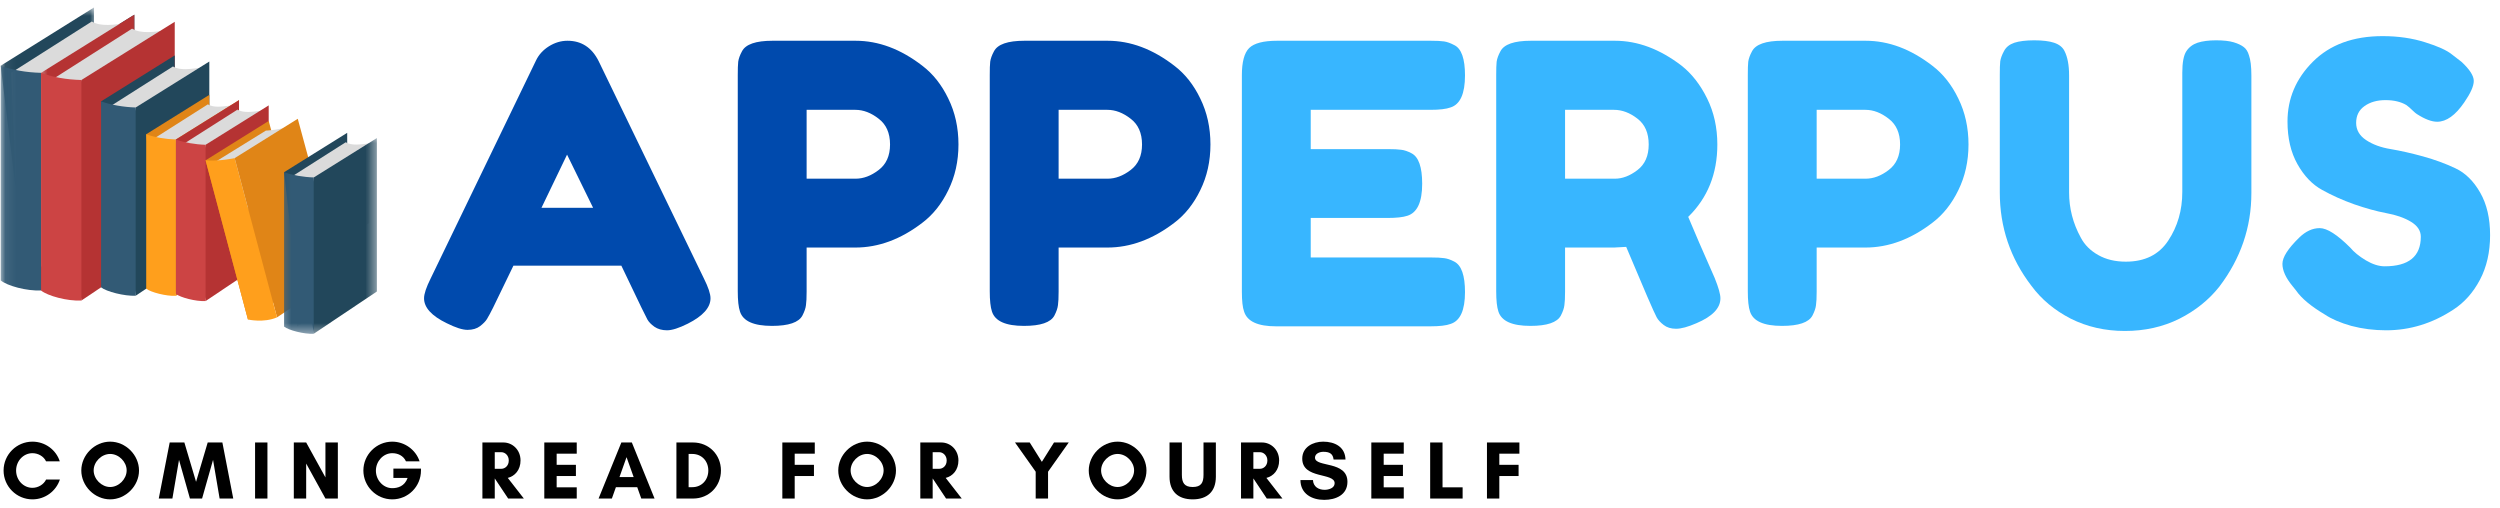 <svg width="236" height="48" viewBox="0 0 236 48" fill="none" xmlns="http://www.w3.org/2000/svg">
<mask id="mask0_67_212" style="mask-type:luminance" maskUnits="userSpaceOnUse" x="1" y="0" width="12" height="29">
<path d="M1 0.698H13V28.667H1V0.698Z" fill="white"/>
</mask>
<g mask="url(#mask0_67_212)">
<path d="M3.875 27.417L12.688 21.515V1.38L3.875 6.875L2.13 13.838L3.875 27.417Z" fill="#22475B"/>
</g>
<mask id="mask1_67_212" style="mask-type:luminance" maskUnits="userSpaceOnUse" x="0" y="0" width="9" height="24">
<path d="M0.068 0.698H9V23.333H0.068V0.698Z" fill="white"/>
</mask>
<g mask="url(#mask1_67_212)">
<path d="M2.13 23.156L8.875 20.838V0.703L0.068 6.203L2.13 23.156Z" fill="#22475B"/>
</g>
<path d="M11.943 12.25V12.099L12.037 2.172C10.75 2.333 9.542 2.542 8.661 2.031L8.203 13.703C9.448 13.208 10.682 12.703 11.943 12.25Z" fill="#DBDBDB"/>
<path d="M1.875 26.474L10.641 20.823L10.99 7.901L8.661 2.031L1.062 6.865L1.875 26.474Z" fill="#DBDBDB"/>
<mask id="mask2_67_212" style="mask-type:luminance" maskUnits="userSpaceOnUse" x="0" y="6" width="5" height="23">
<path d="M0.068 6H5V28.667H0.068V6Z" fill="white"/>
</mask>
<g mask="url(#mask2_67_212)">
<path d="M0.068 26.474C0.693 26.984 2.531 27.49 3.875 27.417V6.875C2.438 6.839 1.172 6.609 0.068 6.203V26.474Z" fill="#325A75"/>
</g>
<mask id="mask3_67_212" style="mask-type:luminance" maskUnits="userSpaceOnUse" x="3" y="0" width="10" height="25">
<path d="M3.667 0.698H13V24.667H3.667V0.698Z" fill="white"/>
</mask>
<g mask="url(#mask3_67_212)">
<path d="M5.938 24.104L12.688 21.786V1.38L3.875 6.875L5.938 24.104Z" fill="#B53333"/>
</g>
<path d="M5.682 27.427L14.453 21.776L14.797 8.573L12.469 2.703L4.87 7.542L5.682 27.427Z" fill="#DBDBDB"/>
<path d="M15.75 13.203V13.052L15.844 2.849C14.557 3.01 13.349 3.219 12.474 2.708L12.01 14.656C13.255 14.156 14.489 13.651 15.75 13.203Z" fill="#DBDBDB"/>
<path d="M7.682 28.37L16.495 22.463V2.057L7.682 7.552L5.938 14.786L7.682 28.37Z" fill="#B53333"/>
<path d="M3.875 27.427C4.505 27.932 6.339 28.438 7.682 28.37V7.552C6.25 7.516 4.979 7.286 3.875 6.875V27.427Z" fill="#CC4444"/>
<path d="M11.167 24.505L16.495 22.672V5.229L9.542 9.568L11.167 24.505Z" fill="#22475B"/>
<path d="M10.969 27.125L17.885 22.667L18.161 10.906L16.323 6.276L10.323 10.088L10.969 27.125Z" fill="#DBDBDB"/>
<path d="M18.912 15.901V15.781L18.984 6.385C17.969 6.516 17.016 6.677 16.323 6.276L15.958 17.042C16.943 16.651 17.917 16.255 18.912 15.901Z" fill="#DBDBDB"/>
<path d="M12.807 27.917L19.76 23.255V5.807L12.807 10.146L11.432 17.198L12.807 27.917Z" fill="#22475B"/>
<path d="M9.542 27.125C10.036 27.526 11.75 27.969 12.807 27.917V10.146C11.677 10.115 10.411 9.891 9.542 9.568V27.125Z" fill="#325A75"/>
<path d="M15.198 25.005L19.761 23.438V8.953L13.802 12.672L15.198 25.005Z" fill="#E08517"/>
<path d="M15.026 27.25L20.953 23.427L21.193 13.823L19.615 9.854L14.474 13.12L15.026 27.25Z" fill="#DBDBDB"/>
<path d="M21.833 17.495V17.391L21.901 9.948C21.026 10.057 20.213 10.198 19.62 9.854L19.307 19.505C20.146 19.172 20.984 17.797 21.833 17.495Z" fill="#DBDBDB"/>
<path d="M16.604 27.927L22.562 23.932V9.453L16.604 13.167L15.422 19.635L16.604 27.927Z" fill="#E08517"/>
<path d="M13.802 27.25C14.229 27.594 15.698 27.974 16.604 27.927V13.167C15.636 13.141 14.547 12.953 13.802 12.672V27.25Z" fill="#FF9F1C"/>
<path d="M18 25.5L22.562 23.932V9.453L16.604 13.167L18 25.5Z" fill="#B53333"/>
<path d="M17.828 27.745L23.755 23.922L23.989 14.318L22.417 10.349L17.276 13.62L17.828 27.745Z" fill="#DBDBDB"/>
<path d="M24.635 17.99V17.891L24.698 10.448C23.828 10.552 23.01 10.693 22.417 10.349L22.104 20.005C22.948 19.667 23.781 18.297 24.635 17.99Z" fill="#DBDBDB"/>
<path d="M19.406 28.422L25.365 24.427V9.948L19.406 13.667L18.224 20.135L19.406 28.422Z" fill="#B53333"/>
<path d="M16.604 27.745C17.031 28.088 18.495 28.469 19.406 28.422V13.667C18.432 13.641 17.349 13.448 16.604 13.172V27.745Z" fill="#CC4444"/>
<path d="M23.406 30.161L29.365 26.172L25.365 11.417L19.406 15.135L23.406 30.161Z" fill="#E08517"/>
<path d="M20.146 15.391L25.099 12.328C25.099 12.328 26.422 12.292 27.505 11.854L27.125 24.505L20.146 15.391Z" fill="#DBDBDB"/>
<path d="M26.151 29.958L32.109 25.963L28.109 11.213L22.151 14.927L26.151 29.958Z" fill="#E08517"/>
<path d="M22.151 14.927C22.151 14.927 20.719 15.245 19.406 15.136L23.406 30.162C23.406 30.162 24.901 30.505 26.151 29.958L22.151 14.927Z" fill="#FF9F1C"/>
<path d="M28.214 28.583L32.776 27.016V12.537L26.818 16.255L28.214 28.583Z" fill="#22475B"/>
<path d="M28.042 30.828L33.969 27.01L34.203 17.401L32.63 13.432L27.49 16.703L28.042 30.828Z" fill="#DBDBDB"/>
<mask id="mask4_67_212" style="mask-type:luminance" maskUnits="userSpaceOnUse" x="31" y="12" width="5" height="12">
<path d="M31.667 12.667H35.578V23.333H31.667V12.667Z" fill="white"/>
</mask>
<g mask="url(#mask4_67_212)">
<path d="M34.849 21.073V20.969L34.917 13.526C34.042 13.635 33.224 13.776 32.63 13.427L32.318 23.083C33.161 22.755 33.995 21.38 34.849 21.073Z" fill="#DBDBDB"/>
</g>
<mask id="mask5_67_212" style="mask-type:luminance" maskUnits="userSpaceOnUse" x="27" y="12" width="9" height="20">
<path d="M27.667 12.667H35.578V31.562H27.667V12.667Z" fill="white"/>
</mask>
<g mask="url(#mask5_67_212)">
<path d="M29.62 31.505L35.578 27.516V13.031L29.62 16.75L28.438 23.219L29.62 31.505Z" fill="#22475B"/>
</g>
<mask id="mask6_67_212" style="mask-type:luminance" maskUnits="userSpaceOnUse" x="26" y="15" width="5" height="17">
<path d="M26.333 15.333H30.333V31.562H26.333V15.333Z" fill="white"/>
</mask>
<g mask="url(#mask6_67_212)">
<path d="M26.818 30.833C27.245 31.177 28.714 31.557 29.62 31.511V16.75C28.651 16.724 27.562 16.531 26.818 16.255V30.833Z" fill="#325A75"/>
</g>
<path d="M56.509 5.764L66.447 26.285C66.864 27.118 67.072 27.743 67.072 28.16C67.072 29.035 66.353 29.837 64.926 30.555C64.093 30.972 63.437 31.18 62.968 31.18C62.494 31.18 62.098 31.066 61.78 30.847C61.473 30.628 61.249 30.399 61.114 30.16C60.989 29.91 60.801 29.535 60.551 29.035L58.655 25.076H48.468L46.551 29.035C46.301 29.535 46.103 29.899 45.968 30.118C45.843 30.326 45.624 30.55 45.322 30.785C45.015 31.019 44.619 31.139 44.134 31.139C43.66 31.139 43.009 30.93 42.176 30.514C40.744 29.821 40.03 29.035 40.03 28.16C40.03 27.743 40.239 27.118 40.655 26.285L50.593 5.722C50.853 5.17 51.265 4.717 51.822 4.368C52.374 4.024 52.957 3.847 53.572 3.847C54.89 3.847 55.869 4.488 56.509 5.764ZM53.53 14.597L51.114 19.618H55.989L53.53 14.597Z" fill="#004AAD"/>
<path d="M89.52 9.306C90.156 10.597 90.479 12.045 90.479 13.639C90.479 15.222 90.156 16.66 89.52 17.951C88.895 19.243 88.072 20.274 87.062 21.035C85.031 22.592 82.927 23.368 80.749 23.368H76.145V27.535C76.145 28.108 76.124 28.529 76.083 28.805C76.052 29.087 75.942 29.41 75.749 29.785C75.4 30.441 74.442 30.764 72.874 30.764C71.15 30.764 70.145 30.316 69.854 29.41C69.713 28.993 69.645 28.358 69.645 27.493V7.097C69.645 6.529 69.656 6.108 69.687 5.826C69.729 5.535 69.843 5.212 70.041 4.847C70.385 4.181 71.343 3.847 72.916 3.847H80.77C82.937 3.847 85.031 4.634 87.062 6.201C88.072 6.967 88.895 8.003 89.52 9.306ZM80.77 16.868C81.505 16.868 82.229 16.597 82.937 16.055C83.656 15.514 84.02 14.712 84.02 13.639C84.02 12.556 83.656 11.743 82.937 11.201C82.229 10.649 81.499 10.368 80.749 10.368H76.145V16.868H80.77Z" fill="#004AAD"/>
<path d="M113.308 9.306C113.943 10.597 114.266 12.045 114.266 13.639C114.266 15.222 113.943 16.66 113.308 17.951C112.683 19.243 111.86 20.274 110.85 21.035C108.818 22.592 106.714 23.368 104.537 23.368H99.933V27.535C99.933 28.108 99.912 28.529 99.871 28.805C99.839 29.087 99.73 29.41 99.537 29.785C99.188 30.441 98.23 30.764 96.662 30.764C94.938 30.764 93.933 30.316 93.641 29.41C93.501 28.993 93.433 28.358 93.433 27.493V7.097C93.433 6.529 93.443 6.108 93.475 5.826C93.516 5.535 93.631 5.212 93.829 4.847C94.173 4.181 95.131 3.847 96.704 3.847H104.558C106.725 3.847 108.818 4.634 110.85 6.201C111.86 6.967 112.683 8.003 113.308 9.306ZM104.558 16.868C105.292 16.868 106.016 16.597 106.725 16.055C107.443 15.514 107.808 14.712 107.808 13.639C107.808 12.556 107.443 11.743 106.725 11.201C106.016 10.649 105.287 10.368 104.537 10.368H99.933V16.868H104.558Z" fill="#004AAD"/>
<path d="M123.733 24.305H135.067C135.619 24.305 136.035 24.326 136.317 24.368C136.608 24.399 136.931 24.509 137.296 24.701C137.963 25.05 138.296 26.009 138.296 27.576C138.296 29.285 137.843 30.285 136.942 30.576C136.525 30.733 135.884 30.805 135.025 30.805H120.463C118.739 30.805 117.733 30.342 117.442 29.41C117.301 29.024 117.233 28.399 117.233 27.535V7.097C117.233 5.847 117.463 4.993 117.921 4.535C118.39 4.076 119.275 3.847 120.567 3.847H135.067C135.619 3.847 136.035 3.868 136.317 3.91C136.608 3.951 136.931 4.071 137.296 4.264C137.963 4.597 138.296 5.55 138.296 7.118C138.296 8.842 137.843 9.847 136.942 10.139C136.525 10.295 135.884 10.368 135.025 10.368H123.733V14.076H131.004C131.572 14.076 131.994 14.097 132.275 14.139C132.567 14.17 132.89 14.28 133.254 14.472C133.921 14.821 134.254 15.78 134.254 17.347C134.254 19.071 133.785 20.076 132.858 20.368C132.442 20.509 131.801 20.576 130.942 20.576H123.733V24.305Z" fill="#38B6FF"/>
<path d="M161.867 26.243C162.226 27.134 162.408 27.774 162.408 28.16C162.408 29.092 161.648 29.878 160.138 30.514C159.346 30.858 158.705 31.035 158.221 31.035C157.747 31.035 157.356 30.915 157.054 30.68C156.747 30.446 156.523 30.201 156.388 29.951C156.138 29.493 155.179 27.279 153.513 23.305L152.367 23.368H147.742V27.535C147.742 28.108 147.721 28.529 147.679 28.805C147.648 29.087 147.539 29.41 147.346 29.785C146.997 30.441 146.039 30.764 144.471 30.764C142.747 30.764 141.742 30.316 141.45 29.41C141.309 28.993 141.242 28.358 141.242 27.493V7.097C141.242 6.529 141.252 6.108 141.283 5.826C141.325 5.535 141.44 5.212 141.638 4.847C141.981 4.181 142.94 3.847 144.513 3.847H152.45C154.601 3.847 156.7 4.634 158.742 6.201C159.71 6.967 160.518 8.003 161.158 9.306C161.794 10.597 162.117 12.045 162.117 13.639C162.117 16.404 161.2 18.68 159.367 20.472C159.908 21.779 160.742 23.701 161.867 26.243ZM147.742 16.868H152.45C153.158 16.868 153.867 16.597 154.575 16.055C155.283 15.514 155.638 14.712 155.638 13.639C155.638 12.556 155.283 11.743 154.575 11.201C153.867 10.649 153.127 10.368 152.367 10.368H147.742V16.868Z" fill="#38B6FF"/>
<path d="M184.868 9.306C185.503 10.597 185.826 12.045 185.826 13.639C185.826 15.222 185.503 16.66 184.868 17.951C184.243 19.243 183.42 20.274 182.409 21.035C180.378 22.592 178.274 23.368 176.097 23.368H171.493V27.535C171.493 28.108 171.472 28.529 171.43 28.805C171.399 29.087 171.289 29.41 171.097 29.785C170.748 30.441 169.789 30.764 168.222 30.764C166.498 30.764 165.493 30.316 165.201 29.41C165.06 28.993 164.993 28.358 164.993 27.493V7.097C164.993 6.529 165.003 6.108 165.034 5.826C165.076 5.535 165.19 5.212 165.388 4.847C165.732 4.181 166.69 3.847 168.263 3.847H176.118C178.284 3.847 180.378 4.634 182.409 6.201C183.42 6.967 184.243 8.003 184.868 9.306ZM176.118 16.868C176.852 16.868 177.576 16.597 178.284 16.055C179.003 15.514 179.368 14.712 179.368 13.639C179.368 12.556 179.003 11.743 178.284 11.201C177.576 10.649 176.847 10.368 176.097 10.368H171.493V16.868H176.118Z" fill="#38B6FF"/>
<path d="M206.384 4.847C206.634 4.462 206.989 4.191 207.447 4.035C207.916 3.884 208.499 3.806 209.197 3.806C209.89 3.806 210.447 3.868 210.864 3.993C211.28 4.118 211.598 4.274 211.822 4.451C212.041 4.618 212.202 4.878 212.301 5.222C212.452 5.639 212.53 6.274 212.53 7.118V18.222C212.53 21.462 211.52 24.404 209.509 27.055C208.52 28.305 207.259 29.321 205.718 30.097C204.176 30.858 202.468 31.243 200.593 31.243C198.718 31.243 197.009 30.852 195.468 30.076C193.937 29.285 192.702 28.253 191.759 26.972C189.77 24.378 188.78 21.441 188.78 18.16V7.097C188.78 6.503 188.791 6.066 188.822 5.785C188.864 5.509 188.978 5.191 189.176 4.826C189.369 4.451 189.697 4.191 190.155 4.035C190.624 3.884 191.249 3.806 192.03 3.806C192.822 3.806 193.447 3.884 193.905 4.035C194.374 4.191 194.702 4.446 194.884 4.806C195.176 5.378 195.322 6.149 195.322 7.118V18.16C195.322 19.66 195.687 21.087 196.426 22.43C196.785 23.113 197.332 23.66 198.072 24.076C198.806 24.493 199.676 24.701 200.676 24.701C202.468 24.701 203.801 24.045 204.676 22.722C205.562 21.389 206.009 19.858 206.009 18.118V6.868C206.009 5.91 206.134 5.238 206.384 4.847Z" fill="#38B6FF"/>
<path d="M216.42 27.014C215.779 26.238 215.461 25.535 215.461 24.91C215.461 24.285 215.987 23.462 217.045 22.43C217.654 21.837 218.3 21.535 218.982 21.535C219.675 21.535 220.633 22.149 221.857 23.368C222.201 23.785 222.696 24.191 223.336 24.576C223.972 24.951 224.565 25.139 225.107 25.139C227.383 25.139 228.524 24.212 228.524 22.347C228.524 21.779 228.211 21.305 227.586 20.93C226.961 20.555 226.18 20.285 225.253 20.118C224.321 19.941 223.315 19.66 222.232 19.285C221.149 18.899 220.138 18.446 219.211 17.93C218.279 17.42 217.503 16.608 216.878 15.493C216.253 14.384 215.94 13.045 215.94 11.472C215.94 9.306 216.737 7.425 218.336 5.826C219.946 4.217 222.138 3.41 224.92 3.41C226.388 3.41 227.732 3.608 228.94 3.993C230.149 4.368 230.987 4.753 231.461 5.139L232.378 5.847C233.138 6.556 233.524 7.154 233.524 7.639C233.524 8.128 233.222 8.8 232.628 9.66C231.795 10.884 230.94 11.493 230.065 11.493C229.55 11.493 228.909 11.253 228.149 10.764C228.076 10.722 227.94 10.608 227.732 10.41C227.524 10.201 227.326 10.035 227.149 9.91C226.633 9.608 225.982 9.451 225.19 9.451C224.399 9.451 223.737 9.639 223.211 10.014C222.68 10.389 222.42 10.92 222.42 11.597C222.42 12.264 222.732 12.806 223.357 13.222C223.982 13.639 224.758 13.925 225.69 14.076C226.618 14.233 227.633 14.462 228.732 14.764C229.842 15.071 230.862 15.446 231.795 15.889C232.722 16.321 233.503 17.087 234.128 18.18C234.753 19.264 235.065 20.608 235.065 22.201C235.065 23.8 234.743 25.201 234.107 26.41C233.467 27.618 232.633 28.555 231.607 29.222C229.618 30.529 227.503 31.18 225.253 31.18C224.097 31.18 223.003 31.04 221.961 30.764C220.93 30.472 220.107 30.118 219.482 29.701C218.175 28.925 217.263 28.17 216.753 27.43L216.42 27.014Z" fill="#38B6FF"/>
<path d="M4.353 45.265C4.135 45.728 3.608 46.051 3.062 46.051C2.207 46.051 1.52 45.317 1.52 44.416C1.52 43.52 2.207 42.78 3.062 42.78C3.598 42.78 4.129 43.077 4.348 43.551H5.645C5.291 42.468 4.27 41.692 3.062 41.692C1.562 41.692 0.338 42.916 0.338 44.416C0.338 45.916 1.562 47.14 3.062 47.14C4.27 47.14 5.296 46.353 5.655 45.265H4.353Z" fill="black"/>
<path d="M11.956 44.405C11.956 45.223 11.216 45.973 10.399 45.973C9.581 45.973 8.841 45.223 8.841 44.405C8.841 43.593 9.581 42.853 10.399 42.853C11.216 42.853 11.956 43.593 11.956 44.405ZM13.123 44.416C13.123 42.952 11.862 41.692 10.399 41.692C8.935 41.692 7.675 42.952 7.675 44.416C7.675 45.879 8.935 47.14 10.399 47.14C11.862 47.14 13.123 45.879 13.123 44.416Z" fill="black"/>
<path d="M22.019 47.062L20.992 41.77H19.607L18.508 45.484L17.404 41.77H16.019L14.987 47.062H16.274L16.899 43.411L17.93 47.062H19.076L20.112 43.411L20.732 47.062H22.019Z" fill="black"/>
<path d="M25.246 47.062V41.77H24.079V47.062H25.246Z" fill="black"/>
<path d="M31.893 47.062V41.77H30.721V45.067L28.903 41.77H27.736V47.062H28.903V43.76L30.721 47.062H31.893Z" fill="black"/>
<path d="M37.027 42.78C37.537 42.78 38.069 42.994 38.324 43.551H39.61C39.246 42.452 38.194 41.692 37.027 41.692C35.532 41.692 34.303 42.921 34.303 44.416C34.303 45.911 35.532 47.14 37.027 47.14C38.537 47.14 39.74 45.916 39.74 44.416V44.239H37.136V45.114H38.48C38.194 45.916 37.537 46.083 37.027 46.083C36.183 46.083 35.485 45.327 35.485 44.431C35.485 43.536 36.183 42.78 37.027 42.78Z" fill="black"/>
<path d="M46.705 45.171H46.711L47.971 47.062H49.45L47.934 45.114C48.601 44.952 49.138 44.364 49.138 43.468C49.138 42.463 48.377 41.77 47.523 41.77H45.539V47.062H46.705V45.171ZM47.325 42.687C47.669 42.687 48.028 42.984 48.028 43.468C48.028 43.973 47.669 44.254 47.325 44.254H46.705V42.687H47.325Z" fill="black"/>
<path d="M54.444 46.004H52.548V44.937H54.366V43.879H52.548V42.827H54.444V41.77H51.382V47.062H54.444V46.004Z" fill="black"/>
<path d="M59.818 45.036H58.479L59.146 43.155L59.818 45.036ZM61.791 47.062L59.646 41.77H58.656L56.505 47.062H57.76L58.14 45.994H60.156L60.536 47.062H61.791Z" fill="black"/>
<path d="M65.005 45.989V42.853H65.354C66.255 42.853 66.865 43.536 66.865 44.416C66.865 45.296 66.25 45.989 65.354 45.989H65.005ZM63.854 41.77V47.062H65.422C66.927 47.062 68.057 45.911 68.057 44.416C68.057 42.921 66.917 41.77 65.422 41.77H63.854Z" fill="black"/>
<path d="M76.837 44.937V43.879H75.019V42.827H76.915V41.77H73.853V47.062H75.019V44.937H76.837Z" fill="black"/>
<path d="M83.413 44.405C83.413 45.223 82.674 45.973 81.856 45.973C81.038 45.973 80.299 45.223 80.299 44.405C80.299 43.593 81.038 42.853 81.856 42.853C82.674 42.853 83.413 43.593 83.413 44.405ZM84.58 44.416C84.58 42.952 83.32 41.692 81.856 41.692C80.393 41.692 79.132 42.952 79.132 44.416C79.132 45.879 80.393 47.14 81.856 47.14C83.32 47.14 84.58 45.879 84.58 44.416Z" fill="black"/>
<path d="M88.044 45.171H88.049L89.309 47.062H90.789L89.273 45.114C89.94 44.952 90.476 44.364 90.476 43.468C90.476 42.463 89.716 41.77 88.862 41.77H86.877V47.062H88.044V45.171ZM88.664 42.687C89.007 42.687 89.367 42.984 89.367 43.468C89.367 43.973 89.007 44.254 88.664 44.254H88.044V42.687H88.664Z" fill="black"/>
<path d="M97.769 47.062H98.936V44.53L100.889 41.77H99.498L98.352 43.598L97.206 41.77H95.816L97.769 44.53V47.062Z" fill="black"/>
<path d="M107.059 44.405C107.059 45.223 106.319 45.973 105.502 45.973C104.684 45.973 103.944 45.223 103.944 44.405C103.944 43.593 104.684 42.853 105.502 42.853C106.319 42.853 107.059 43.593 107.059 44.405ZM108.226 44.416C108.226 42.952 106.965 41.692 105.502 41.692C104.038 41.692 102.778 42.952 102.778 44.416C102.778 45.879 104.038 47.14 105.502 47.14C106.965 47.14 108.226 45.879 108.226 44.416Z" fill="black"/>
<path d="M113.611 41.77V44.827C113.611 45.562 113.392 45.973 112.59 45.973C111.799 45.973 111.569 45.562 111.569 44.827V41.77H110.403V44.999C110.403 46.405 111.215 47.14 112.59 47.14C113.971 47.14 114.778 46.405 114.778 44.999V41.77H113.611Z" fill="black"/>
<path d="M118.318 45.171H118.324L119.584 47.062H121.063L119.548 45.114C120.214 44.952 120.751 44.364 120.751 43.468C120.751 42.463 119.99 41.77 119.136 41.77H117.152V47.062H118.318V45.171ZM118.938 42.687C119.282 42.687 119.641 42.984 119.641 43.468C119.641 43.973 119.282 44.254 118.938 44.254H118.318V42.687H118.938Z" fill="black"/>
<path d="M125.047 46.239C124.474 46.239 123.974 45.947 123.943 45.317H122.761C122.766 46.609 123.834 47.187 125 47.187C126.084 47.187 127.198 46.728 127.198 45.484C127.198 43.468 124.136 44.145 124.136 43.202C124.136 42.806 124.594 42.65 124.922 42.65C125.505 42.65 125.828 42.827 125.891 43.379H127.016C126.979 42.176 125.995 41.692 124.906 41.692C123.943 41.692 122.932 42.208 122.932 43.296C122.932 45.249 125.99 44.588 125.99 45.614C125.99 46.088 125.412 46.239 125.047 46.239Z" fill="black"/>
<path d="M132.515 46.004H130.62V44.937H132.437V43.879H130.62V42.827H132.515V41.77H129.453V47.062H132.515V46.004Z" fill="black"/>
<path d="M135.008 47.062H138.071V46.004H136.175V41.77H135.008V47.062Z" fill="black"/>
<path d="M143.354 44.937V43.879H141.536V42.827H143.432V41.77H140.369V47.062H141.536V44.937H143.354Z" fill="black"/>
</svg>

